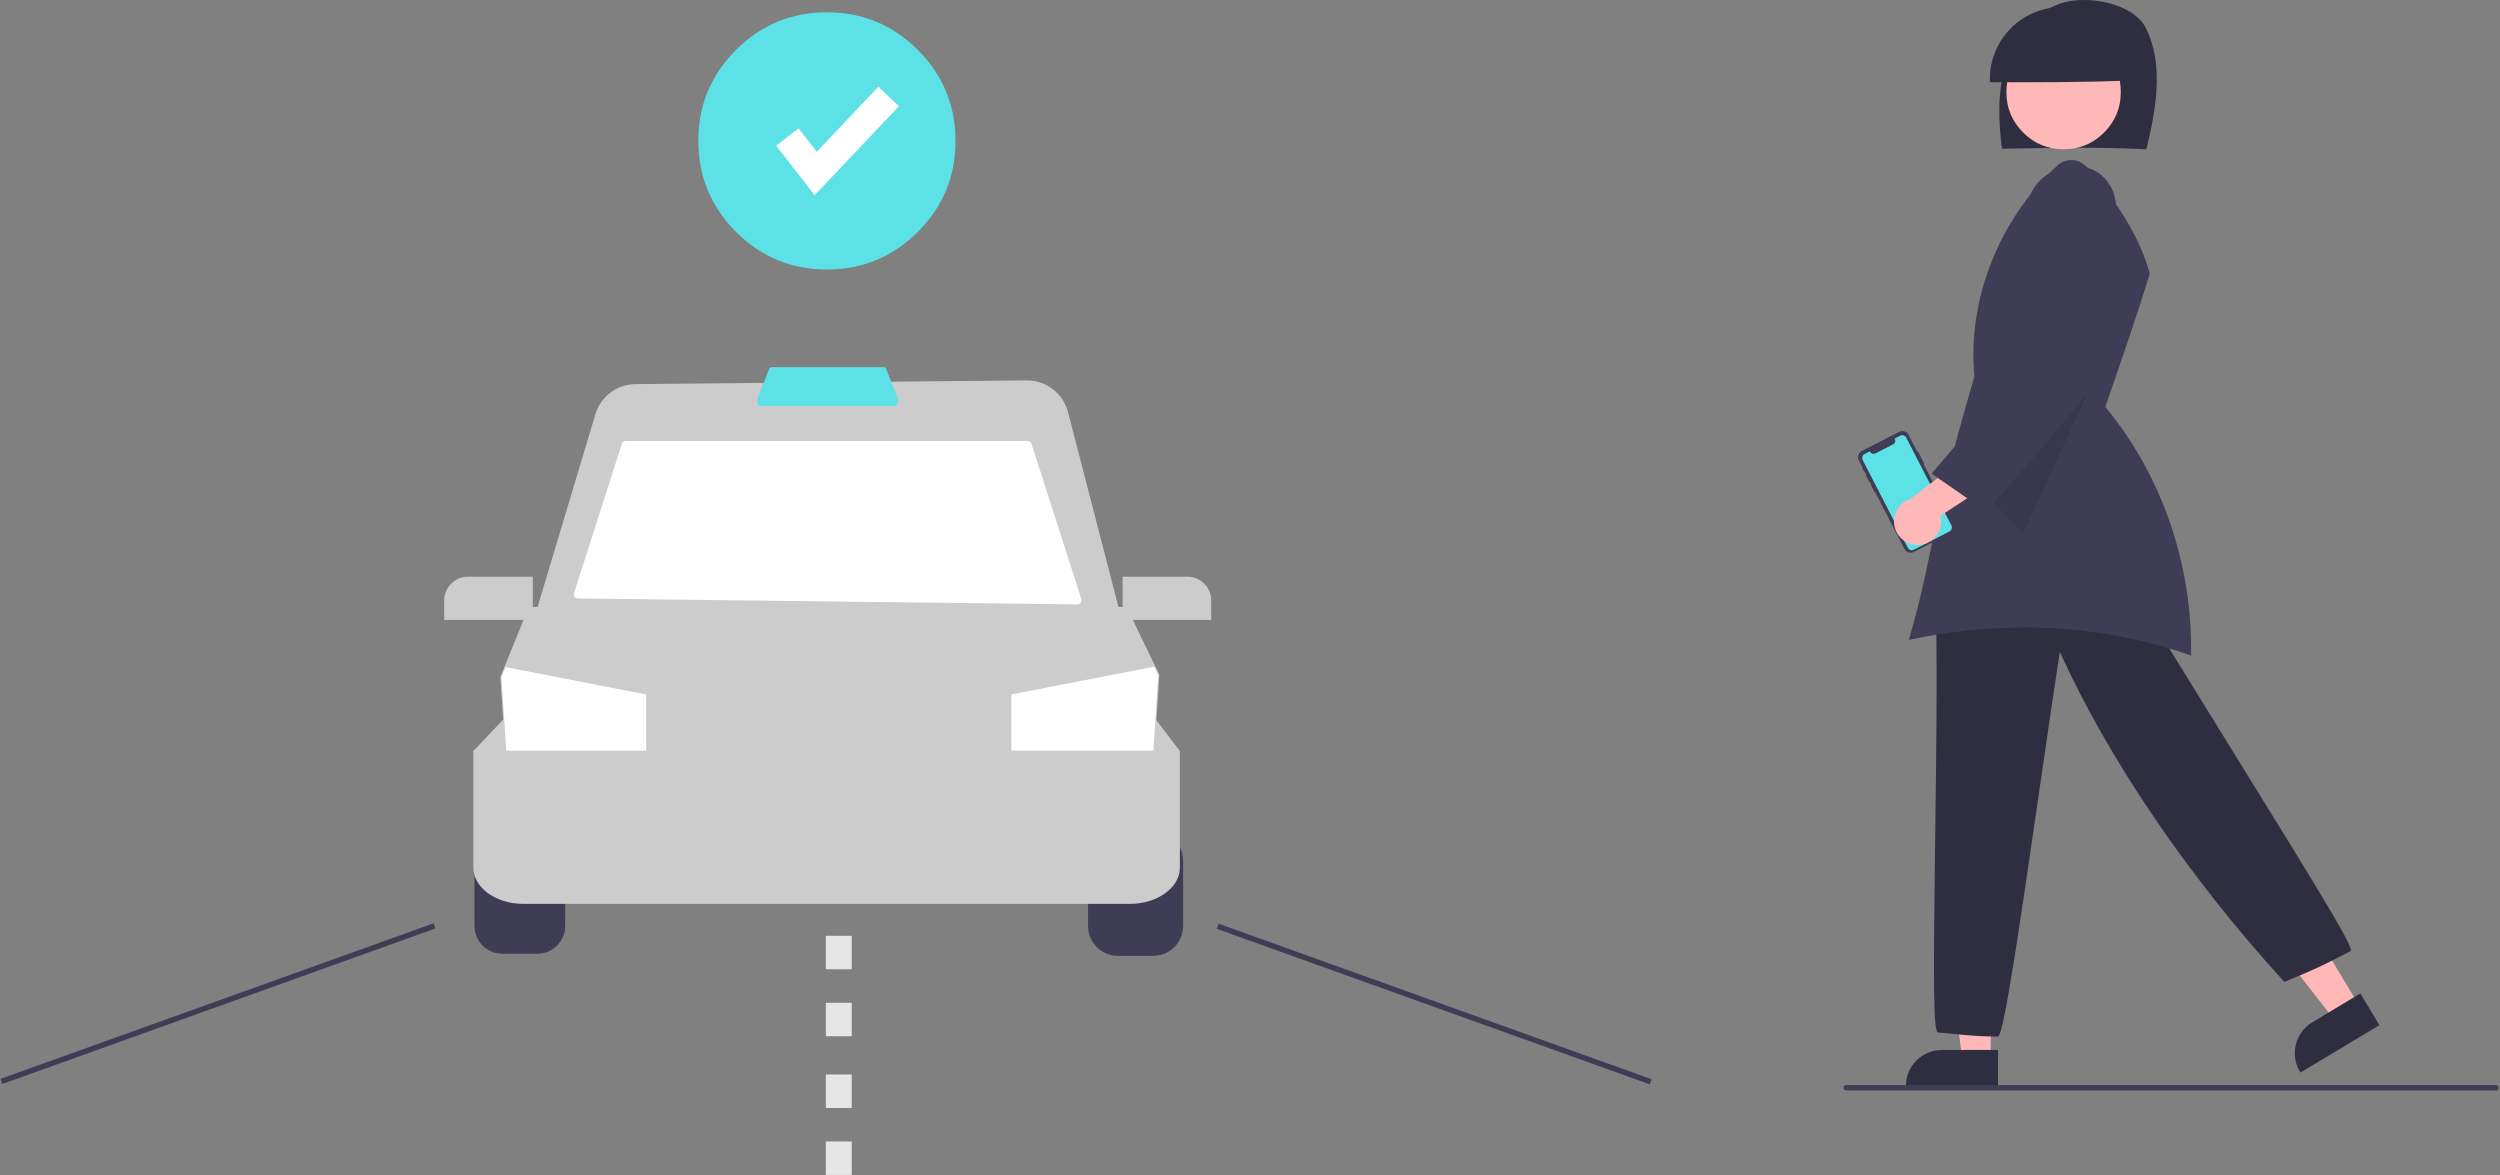 <?xml version="1.0" standalone="no"?>
<!DOCTYPE svg PUBLIC "-//W3C//DTD SVG 1.0//EN" "http://www.w3.org/TR/2001/REC-SVG-20010904/DTD/svg10.dtd">
<svg xmlns="http://www.w3.org/2000/svg" xmlns:xlink="http://www.w3.org/1999/xlink" id="body_1" width="1219" height="573">

<rect width="100%" height="100%" fill="#808080" stroke="none"/>

<g transform="matrix(1.326 0 0 1.326 0.373 -0)">
    <path transform="matrix(1 0 0 1 -140.709 -233.975)"  d="M325.101 540.375C 319.465 540.381 314.897 544.949 314.891 550.585L314.891 550.585L314.891 574.47C 314.897 580.106 319.465 584.674 325.101 584.68L325.101 584.68L338.05 584.68C 343.686 584.674 348.254 580.106 348.26 574.47L348.26 574.47L348.26 550.585C 348.254 544.949 343.686 540.381 338.05 540.375L338.05 540.375L325.101 540.375z" stroke="none" fill="#3F3D56" fill-rule="nonzero" />
    <path transform="matrix(1 0 0 1 -140.709 -233.975)"  d="M564.482 585.475L551.532 585.475C 545.457 585.468 540.535 580.545 540.528 574.47L540.528 574.47L540.528 550.585C 540.535 544.51 545.457 539.587 551.532 539.581L551.532 539.581L564.481 539.581C 570.556 539.587 575.479 544.51 575.486 550.585L575.486 550.585L575.486 574.47C 575.479 580.545 570.556 585.468 564.482 585.475z" stroke="none" fill="#3F3D56" fill-rule="nonzero" />
    <path transform="matrix(1 0 0 1 -140.709 -233.975)"  d="M555.889 566.35L332.899 566.35C 322.75 566.35 314.494 560.367 314.494 553.014L314.494 553.014L314.494 510.134L325.562 498.477L565.379 498.477L574.294 510.158L574.294 553.014C 574.294 560.367 566.038 566.35 555.889 566.35z" stroke="none" fill="#CCCCCC" fill-rule="nonzero" />
    <path transform="matrix(1 0 0 1 -140.709 -233.975)"  d="M564.338 519.929L326.834 519.929L324.42 482.92L325.956 479.133L334.883 457.164L554.681 457.164L566.752 482.111L564.338 519.929z" stroke="none" fill="#CCCCCC" fill-rule="nonzero" />
    <path d="M425.64 248.216L423.868 276.023L371.614 276.023L371.614 255.366L424.154 245.149L425.64 248.216L425.64 248.216" stroke="none" fill="#FFFFFF" fill-rule="nonzero" />
    <path d="M237.345 255.366L237.345 276.023L185.877 276.023L184.113 249.01L185.615 245.308L237.345 255.366L237.345 255.366" stroke="none" fill="#FFFFFF" fill-rule="nonzero" />
    <path transform="matrix(1 0 0 1 -140.709 -233.975)"  d="M553.356 463.52L336.206 463.52L359.366 386.318C 361.306 379.771 367.302 375.266 374.129 375.224L374.129 375.224L517.94 373.855C 525.09 373.785 531.368 378.597 533.159 385.519L533.159 385.519L553.356 463.52z" stroke="none" fill="#CCCCCC" fill-rule="nonzero" />
    <path transform="matrix(1 0 0 1 -140.709 -233.975)"  d="M536.639 456.22L352.887 454.041C 352.416 454.035 351.975 453.806 351.7 453.424C 351.425 453.042 351.347 452.552 351.491 452.103L351.491 452.103L369.106 397.143C 369.303 396.528 369.875 396.111 370.52 396.111L370.52 396.111L518.316 396.111C 518.961 396.111 519.532 396.528 519.729 397.142L519.729 397.142L538.07 454.281C 538.216 454.736 538.135 455.233 537.851 455.617C 537.567 456.001 537.116 456.225 536.639 456.22z" stroke="none" fill="#FFFFFF" fill-rule="nonzero" />
    <path transform="matrix(1 0 0 1 -140.709 -233.975)"  d="M469.545 383.276L420.017 383.276C 419.599 383.276 419.221 382.865 419.029 382.203C 418.837 381.525 418.865 380.805 419.108 380.144L419.108 380.144L423.192 369.815C 423.4 369.289 423.74 368.975 424.101 368.975L424.101 368.975L465.461 368.975C 465.822 368.975 466.161 369.289 466.37 369.815L466.37 369.815L470.454 380.144C 470.697 380.805 470.724 381.525 470.533 382.203C 470.341 382.865 469.962 383.276 469.545 383.276z" stroke="none" fill="#5CE1E6" fill-rule="nonzero" />
    <path transform="matrix(1 0 0 1 -140.709 -233.975)"  d="M336.342 461.931L303.768 461.931L303.768 454.771C 303.774 449.952 307.679 446.046 312.498 446.041L312.498 446.041L336.342 446.041L336.342 461.931z" stroke="none" fill="#CCCCCC" fill-rule="nonzero" />
    <path transform="matrix(1 0 0 1 -140.709 -233.975)"  d="M585.814 461.931L553.24 461.931L553.24 446.041L577.084 446.041C 581.903 446.046 585.809 449.952 585.814 454.771L585.814 454.771L585.814 461.931z" stroke="none" fill="#CCCCCC" fill-rule="nonzero" />
    <path transform="matrix(0.941 -0.338 0.338 0.941 -331.607 -123.857)"  d="M136.068 602.083L305.278 602.083L305.278 604.083L136.068 604.083z" stroke="none" fill="#3F3D56" fill-rule="nonzero" />
    <path transform="matrix(0.338 -0.941 0.941 0.338 -266.14 793.87)"  d="M666.909 518.478L668.909 518.478L668.909 687.688L666.909 687.688z" stroke="none" fill="#3F3D56" fill-rule="nonzero" />
    <path transform="matrix(1 0 0 1 -140.709 -233.975)"  d="M453.64 615.025L444.108 615.025L444.108 602.714L453.64 602.714L453.64 615.025zM453.64 590.401L444.108 590.401L444.108 578.09L453.64 578.09z" stroke="none" fill="#E6E6E6" fill-rule="nonzero" />
    <path transform="matrix(1 0 0 1 -140.709 -233.975)"  d="M453.64 666.025L444.108 666.025L444.108 653.714L453.64 653.714L453.64 666.025zM453.64 641.401L444.108 641.401L444.108 629.09L453.64 629.09z" stroke="none" fill="#E6E6E6" fill-rule="nonzero" />
    <path d="M731.758 389.521L721.26 389.521L716.264 349.028L731.758 349.028L731.758 389.521L731.758 389.521" stroke="none" fill="#FFB8B8" fill-rule="nonzero" />
    <path transform="matrix(1 0 0 1 -140.709 -233.975)"  d="M875.145 633.672L841.294 633.672L841.294 633.244C 841.302 625.971 847.197 620.077 854.47 620.068L854.47 620.068L875.145 620.068L875.145 633.672z" stroke="none" fill="#2F2E41" fill-rule="nonzero" />
    <path d="M867.137 369.628L858.138 375.035L833.001 342.898L846.282 334.918L867.137 369.628L867.137 369.628" stroke="none" fill="#FFB8B8" fill-rule="nonzero" />
    <path transform="matrix(1 0 0 1 -140.709 -233.975)"  d="M986.366 628.38L986.146 628.013C 982.407 621.774 984.424 613.687 990.654 609.933L990.654 609.933L1008.376 599.286L1015.382 610.947L986.366 628.38z" stroke="none" fill="#2F2E41" fill-rule="nonzero" />
    <path transform="matrix(1 0 0 1 -140.709 -233.975)"  d="M875.197 615.139L875.015 615.139C 869.908 615.122 864.806 614.829 859.731 614.259C 857.796 614.068 855.698 613.86 853.17 613.653L853.17 613.653L853.083 613.637C 851.358 613.124 851.31 596.947 852.042 541.571C 852.416 513.208 852.841 481.062 852.335 460.589L852.335 460.589L852.33 460.388L852.482 460.256C 871.21 443.967 895.259 437.861 920.202 443.063L920.202 443.063L920.387 443.102L920.483 443.265C 930.801 460.722 946.38 485.869 961.445 510.188C 996.029 566.014 1005.921 582.433 1004.836 583.671L1004.836 583.671L1004.706 583.772C 1002.344 584.953 1000.571 585.862 999.064 586.635C 994.016 589.223 991.926 590.295 980.7 594.918L980.7 594.918L980.423 595.032L980.221 594.81C 945.13 556.358 915.928 513.405 897.865 473.697C 895.755 487.253 893.193 504.954 890.486 523.657C 882.702 577.439 877.441 612.854 875.323 615.01L875.323 615.01L875.197 615.139z" stroke="none" fill="#2F2E41" fill-rule="nonzero" />
    <path transform="matrix(1 0 0 1 -140.709 -233.975)"  d="M929.7 288.878C 933.234 274.286 936.228 257.827 929.563 244.388C 924.938 235.063 907.831 231.923 898.024 235.282C 888.217 238.642 881.127 247.756 878.009 257.694C 874.89 267.631 875.253 278.339 876.612 288.67C 894.648 288.324 912.684 287.977 929.7 288.878z" stroke="none" fill="#2F2E41" fill-rule="nonzero" />
    <path d="M779.586 33.867C 779.586 39.675 777.533 44.632 773.426 48.739C 769.319 52.846 764.362 54.899 758.554 54.899C 752.747 54.899 747.789 52.846 743.683 48.739C 739.576 44.632 737.522 39.675 737.522 33.867C 737.522 28.059 739.576 23.102 743.683 18.995C 747.789 14.888 752.747 12.835 758.554 12.835C 764.362 12.835 769.319 14.888 773.426 18.995C 777.533 23.102 779.586 28.059 779.586 33.867C 779.586 34.112 779.582 34.356 779.574 34.601" stroke="none" fill="#FFB8B8" fill-rule="nonzero" />
    <path transform="matrix(1 0 0 1 -140.709 -233.975)"  d="M924.975 263.509C 925.157 253.871 920.074 244.899 911.714 240.1C 903.353 235.301 893.043 235.437 884.812 240.455C 876.581 245.472 871.737 254.575 872.173 264.205C 890.174 264.244 908.176 264.282 924.975 263.509z" stroke="none" fill="#2F2E41" fill-rule="nonzero" />
    <path transform="matrix(1 0 0 1 -140.709 -233.975)"  d="M884.651 464.726C 905.576 464.633 926.362 468.113 946.115 475.017C 946.803 441.864 935.389 408.649 914.751 383.802L914.751 383.802L914.597 383.616L914.676 383.388C 920.188 367.461 925.886 350.998 930.977 334.616L930.977 334.616L930.9 334.341C 927.329 321.647 919.665 308.82 907.471 295.125C 904.725 292.281 900.244 292.055 897.226 294.607C 875.55 314.477 863.764 344.25 866.467 372.307L866.467 372.307L866.475 372.389L866.452 372.469C 856.903 404.82 853.436 421.436 850.378 436.096C 848.147 446.791 846.216 456.051 842.337 469.282C 856.239 466.257 870.424 464.73 884.651 464.726z" stroke="none" fill="#3F3D56" fill-rule="nonzero" />
    <path d="M774.749 128.486L743.685 196.115L725.939 178.152L774.749 128.486L774.749 128.486" stroke="none" fill="#000000" fill-rule="nonzero" fill-opacity="0.098" />
    <path transform="matrix(1 0 0 1 -140.709 -233.975)"  d="M845.732 400.025L847.898 404.233C 847.939 404.314 847.907 404.413 847.827 404.455L847.827 404.455L847.722 404.509L859.005 426.432C 859.655 427.695 859.158 429.247 857.895 429.897L857.895 429.897L844.196 436.947C 843.59 437.259 842.884 437.317 842.234 437.109C 841.585 436.901 841.044 436.443 840.732 435.836L840.732 435.836L840.732 435.836L829.845 414.682L829.77 414.721C 829.712 414.751 829.642 414.728 829.613 414.671L829.613 414.671L828.38 412.276C 828.366 412.249 828.363 412.217 828.373 412.187C 828.382 412.158 828.403 412.133 828.43 412.119L828.43 412.119L828.506 412.08L828.042 411.178L827.965 411.217C 827.905 411.248 827.832 411.224 827.801 411.164L827.801 411.164L826.585 408.802C 826.555 408.742 826.578 408.668 826.638 408.638L826.638 408.638L826.714 408.598L826.08 407.367L826.003 407.407C 825.95 407.434 825.885 407.413 825.857 407.36L825.857 407.36L825.857 407.36L825.194 406.071C 825.166 406.018 825.187 405.952 825.24 405.925L825.24 405.925L825.317 405.885L823.974 403.274C 823.324 402.011 823.821 400.461 825.084 399.811L825.084 399.811L838.782 392.761C 840.045 392.111 841.596 392.607 842.247 393.87L842.247 393.87L845.405 400.007L845.51 399.954C 845.591 399.912 845.69 399.944 845.732 400.025z" stroke="none" fill="#3F3D56" fill-rule="nonzero" />
    <path transform="matrix(1 0 0 1 -140.709 -233.975)"  d="M841.384 394.886L858.007 427.185C 858.419 427.987 858.104 428.971 857.303 429.383L857.303 429.383L844.19 436.132C 843.39 436.545 842.407 436.232 841.994 435.432L841.994 435.432L841.992 435.428L825.369 403.129C 824.956 402.327 825.272 401.343 826.073 400.931L826.073 400.931L826.073 400.93L828.036 399.92L828.165 400.172C 828.329 400.489 828.611 400.728 828.95 400.837C 829.29 400.946 829.659 400.915 829.975 400.752L829.975 400.752L836.644 397.32C 837.304 396.98 837.564 396.17 837.224 395.51L837.224 395.51L837.095 395.258L839.186 394.182C 839.987 393.769 840.971 394.084 841.384 394.885L841.384 394.885L841.384 394.886z" stroke="none" fill="#5CE1E6" fill-rule="nonzero" />
    <path transform="matrix(1 0 0 1 -140.709 -233.975)"  d="M846.202 434.346C 848.744 434.169 851.078 432.875 852.574 430.812C 854.071 428.75 854.577 426.13 853.956 423.659L853.956 423.659L879.552 406.889L864.954 400.582L842.886 417.474C 838.711 418.822 836.204 423.079 837.05 427.383C 837.896 431.687 841.828 434.679 846.202 434.346z" stroke="none" fill="#FFB8B8" fill-rule="nonzero" />
    <path transform="matrix(1 0 0 1 -140.709 -233.975)"  d="M870.831 422.265L870.508 422.036C 864.417 417.553 857.654 412.916 851.114 408.432L851.114 408.432L850.721 408.163L851.03 407.801C 864.989 391.469 878.963 374.41 892.48 357.908C 892.469 357.881 892.461 357.862 892.454 357.848L892.454 357.848L892.581 357.784L892.635 357.718L892.664 357.742L892.746 357.7L892.377 357.729L888.211 325.058C 884.448 319.925 883.728 309.733 888.659 302.619C 893.767 295.249 904.573 292.783 911.785 297.339C 915.612 299.908 918.064 304.077 918.449 308.671C 918.991 312.762 917.658 316.88 914.821 319.878C 916.592 337.168 916.66 352.622 916.726 367.571L916.726 367.571L916.726 367.72L916.634 367.843C 902.224 386.149 886.397 404.358 871.09 421.967L871.09 421.967L870.831 422.265z" stroke="none" fill="#3F3D56" fill-rule="nonzero" />
    <path d="M351.085 51.811C 351.085 64.87 346.468 76.016 337.234 85.25C 328 94.484 316.854 99.101 303.795 99.101C 290.736 99.101 279.59 94.484 270.356 85.25C 261.122 76.016 256.505 64.87 256.505 51.811C 256.505 38.752 261.122 27.606 270.356 18.372C 279.59 9.138 290.736 4.521 303.795 4.521C 316.854 4.521 328 9.138 337.234 18.372C 346.468 27.606 351.085 38.752 351.085 51.811C 351.085 52.361 351.075 52.911 351.056 53.461" stroke="none" fill="#5CE1E6" fill-rule="nonzero" />
    <path d="M299.288 71.773L285.134 53.574L293.365 47.172L300.067 55.789L322.707 31.889L330.278 39.062L299.288 71.773L299.288 71.773" stroke="none" fill="#FFFFFF" fill-rule="nonzero" />
    <path transform="matrix(1 0 0 1 -140.709 -233.975)"  d="M1058.291 634.975L819.291 634.975C 818.739 634.975 818.291 634.527 818.291 633.975C 818.291 633.422 818.739 632.975 819.291 632.975L819.291 632.975L1058.291 632.975C 1058.843 632.975 1059.291 633.422 1059.291 633.975C 1059.291 634.527 1058.843 634.975 1058.291 634.975z" stroke="none" fill="#3F3D56" fill-rule="nonzero" />
</g>
</svg>